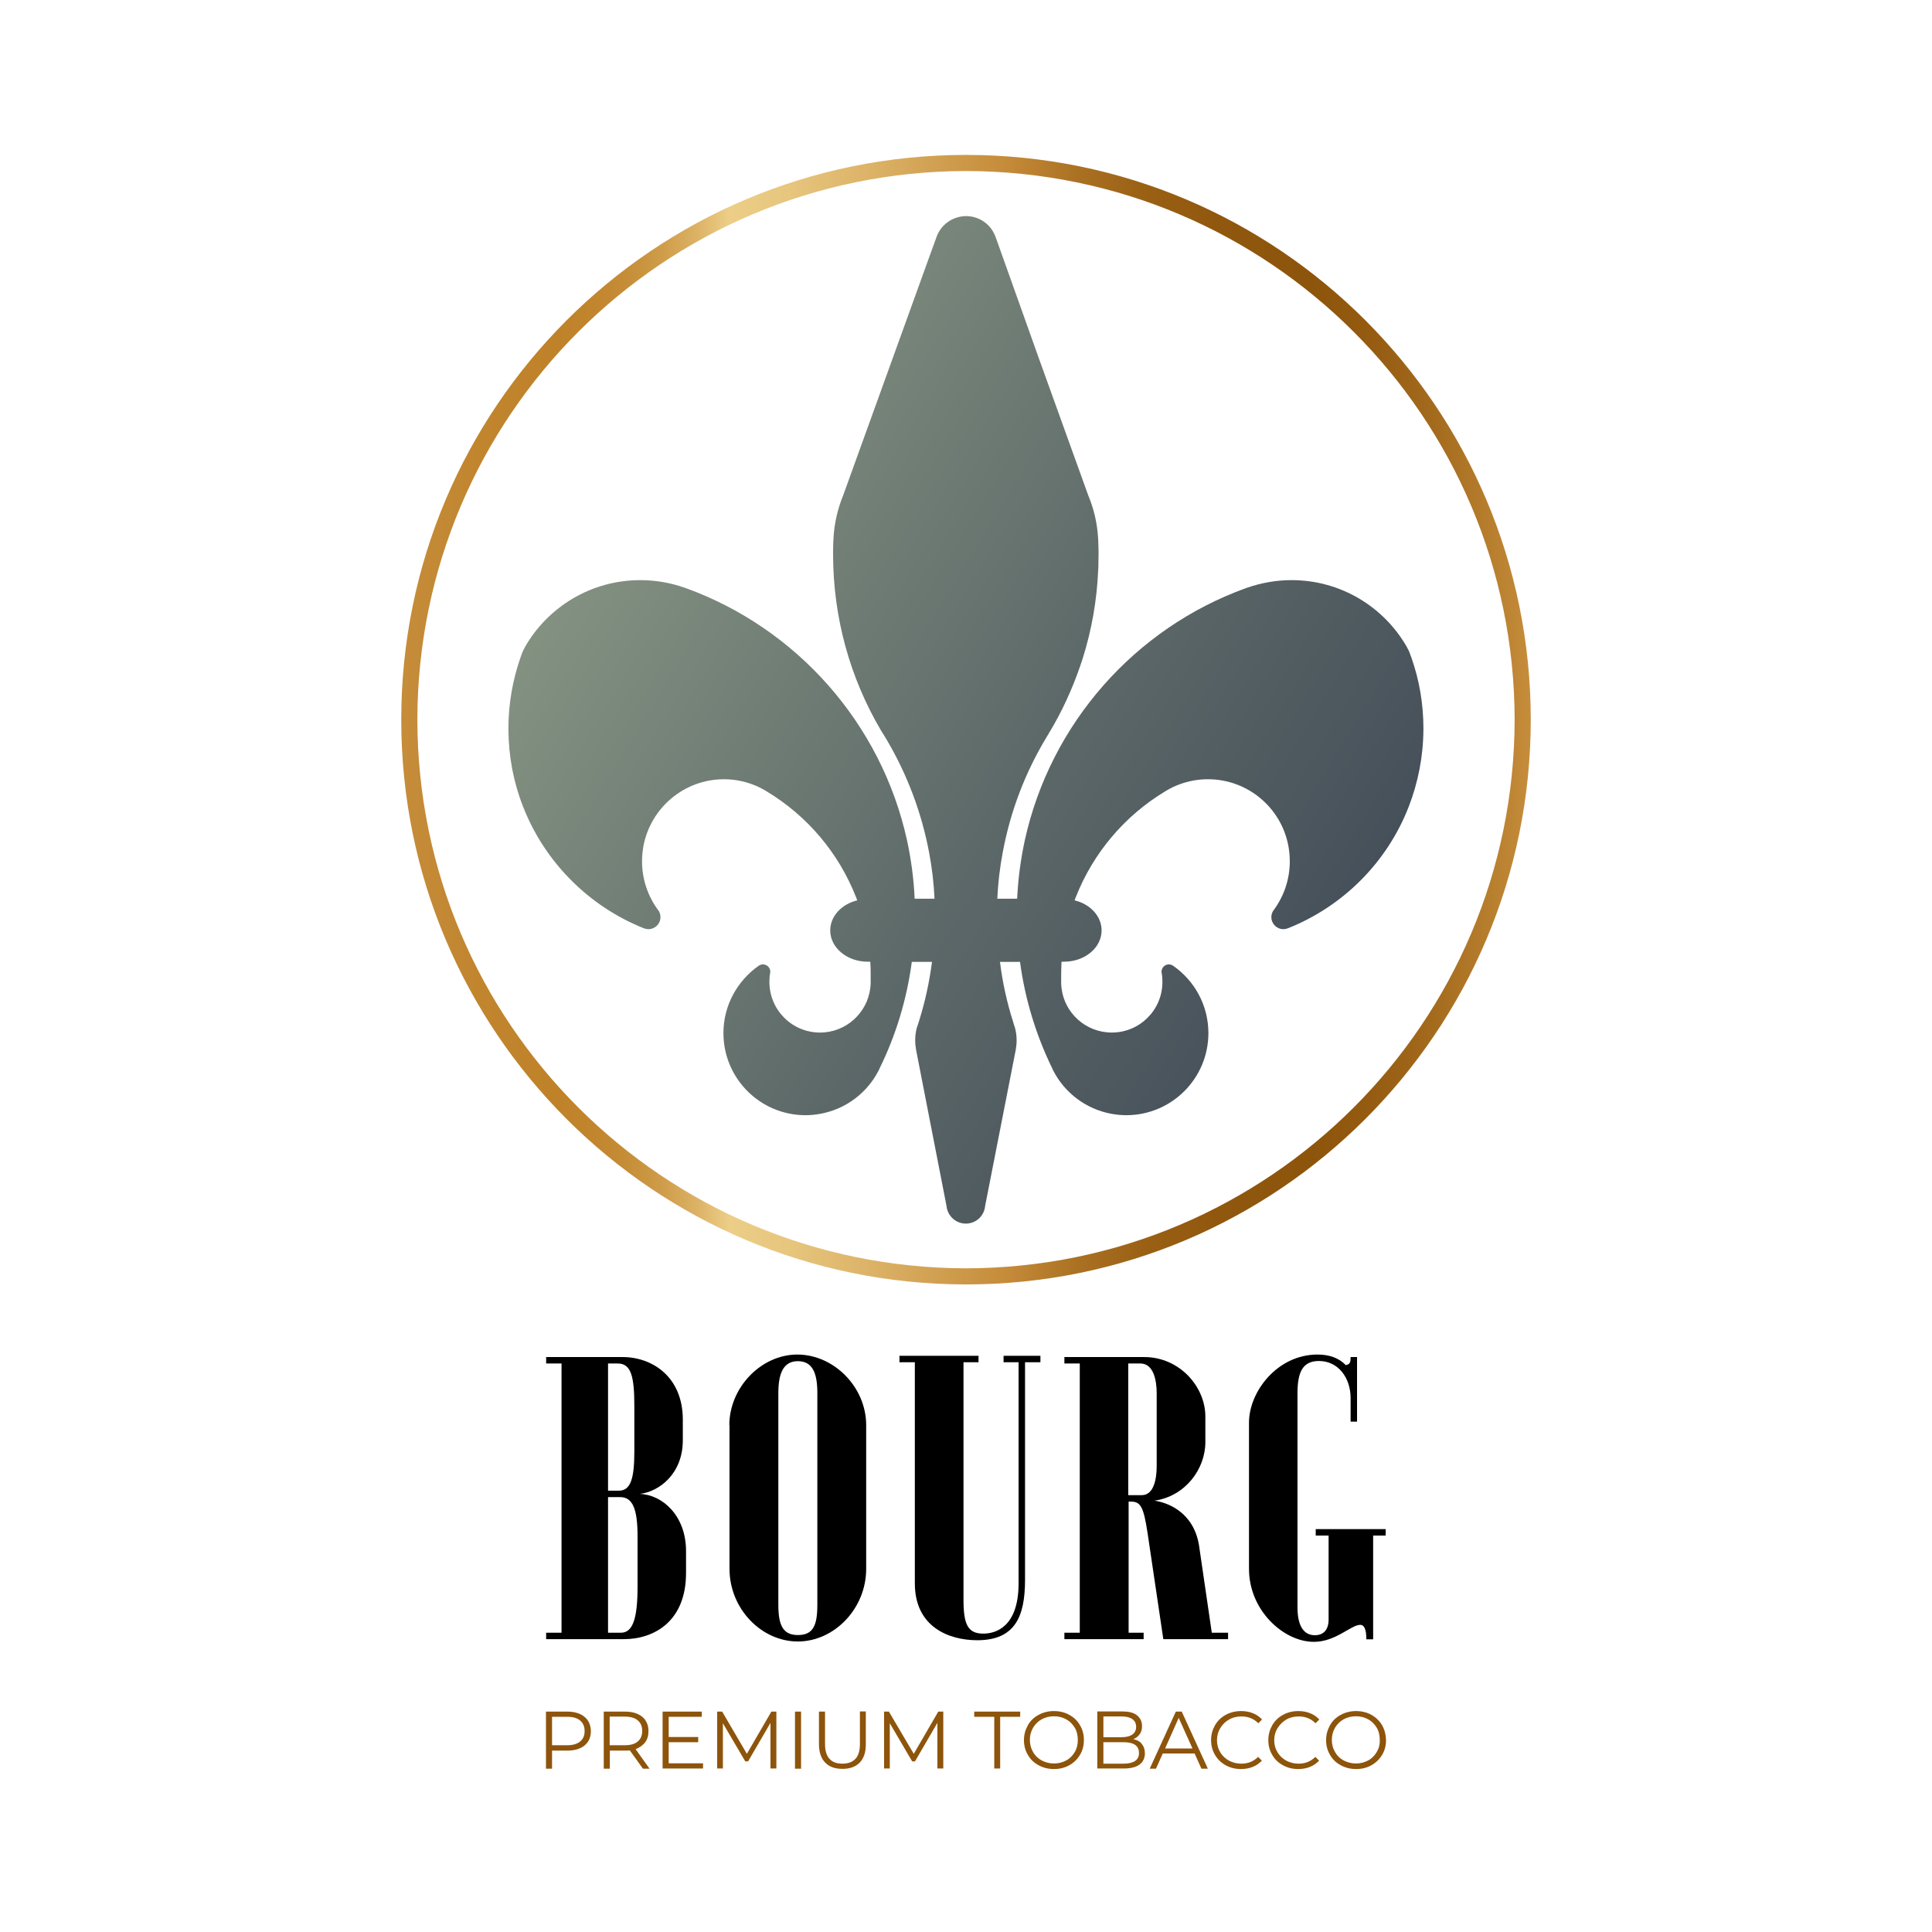 <?xml version="1.0" encoding="utf-8"?>
<!-- Generator: Adobe Illustrator 23.0.5, SVG Export Plug-In . SVG Version: 6.00 Build 0)  -->
<svg version="1.1" id="Layer_1" xmlns="http://www.w3.org/2000/svg" xmlns:xlink="http://www.w3.org/1999/xlink" x="0px" y="0px"
	 viewBox="0 0 1080 1080" style="enable-background:new 0 0 1080 1080;" xml:space="preserve">
<style type="text/css">
	.st0{clip-path:url(#SVGID_2_);fill:url(#SVGID_3_);}
	.st1{clip-path:url(#SVGID_5_);fill:url(#SVGID_6_);}
	.st2{fill:#8D540B;}
</style>
<g>
	<defs>
		<rect id="SVGID_1_" x="-420" width="1920" height="1080"/>
	</defs>
	<clipPath id="SVGID_2_">
		<use xlink:href="#SVGID_1_"  style="overflow:visible;"/>
	</clipPath>
	
		<linearGradient id="SVGID_3_" gradientUnits="userSpaceOnUse" x1="-419.999" y1="1080" x2="-418.999" y2="1080" gradientTransform="matrix(632.378 0 0 -632.378 265822.562 683370.5)">
		<stop  offset="0" style="stop-color:#C58C3A"/>
		<stop  offset="6.825407e-02" style="stop-color:#C1852E"/>
		<stop  offset="0.136" style="stop-color:#BF8229"/>
		<stop  offset="0.17" style="stop-color:#C1852D"/>
		<stop  offset="0.201" style="stop-color:#C68E38"/>
		<stop  offset="0.231" style="stop-color:#CF9D4A"/>
		<stop  offset="0.26" style="stop-color:#DBB164"/>
		<stop  offset="0.288" style="stop-color:#EBCC85"/>
		<stop  offset="0.29" style="stop-color:#ECCE88"/>
		<stop  offset="0.342" style="stop-color:#E7C67E"/>
		<stop  offset="0.428" style="stop-color:#DAAF63"/>
		<stop  offset="0.54" style="stop-color:#C48A38"/>
		<stop  offset="0.54" style="stop-color:#C48A38"/>
		<stop  offset="0.546" style="stop-color:#C18736"/>
		<stop  offset="0.6" style="stop-color:#AA7123"/>
		<stop  offset="0.658" style="stop-color:#9A6115"/>
		<stop  offset="0.723" style="stop-color:#90570E"/>
		<stop  offset="0.807" style="stop-color:#8D540B"/>
		<stop  offset="0.854" style="stop-color:#935A10"/>
		<stop  offset="0.917" style="stop-color:#A46B1E"/>
		<stop  offset="0.989" style="stop-color:#C08736"/>
		<stop  offset="1" style="stop-color:#C58C3A"/>
	</linearGradient>
	<path class="st0" d="M851.2,402.3h4.5C855.7,576.6,714.4,718,540,718c-174.4,0-315.7-141.3-315.7-315.7
		c0-174.4,141.3-315.7,315.7-315.7c174.4,0,315.7,141.3,315.7,315.7H851.2h-4.5C846.4,232.9,709.4,95.9,540,95.6
		c-169.4,0.3-306.4,137.3-306.7,306.7C233.6,571.7,370.6,708.7,540,709c169.4-0.3,306.4-137.3,306.7-306.7H851.2z"/>
</g>
<g>
	<defs>
		<path id="SVGID_4_" d="M523.3,133.1L523.3,133.1l-3.6,9.9l-21.2,58.7L471.3,277c-3.1,7.6-5,15.8-5.4,24.4c0,0.6-0.1,1.3-0.1,1.9
			c-0.1,2.2-0.1,4.3-0.1,6.5c0,35.9,9.7,69.5,26.7,98.4c1.2,1.9,2.4,3.8,3.5,5.7c11.2,19.1,19.3,40.3,23.5,62.8
			c1.6,8.4,2.6,17,3,25.7h-11.1c-0.5-11.2-2-22.2-4.3-32.8c-14.4-65.3-61.6-118.3-123.5-140.8c-0.3-0.1-0.6-0.2-0.9-0.3
			c-7.7-2.7-16-4.2-24.7-4.2c-27.5,0-51.6,15-64.4,37.3c-0.1,0.2-0.2,0.4-0.3,0.6c-0.4,0.7-0.7,1.4-1.1,2.2
			c-0.4,1.1-0.8,2.2-1.2,3.3c-4.3,12.4-6.7,25.7-6.7,39.6c0,0.2,0,0.3,0,0.5c0.1,15.2,2.9,29.7,8.2,43.1c12.1,31,36.7,55.7,67.5,68
			c0,0,0,0,0,0c0.8,0.3,1.7,0.5,2.6,0.5c3.7,0,6.7-3,6.7-6.7c0-1.4-0.4-2.7-1.1-3.7c0,0,0,0,0,0c-0.1-0.2-0.2-0.3-0.4-0.5
			c0,0,0,0,0,0c-5.5-7.6-8.8-16.9-8.8-27c0-3,0.3-5.9,0.8-8.7c4.1-21.2,22.7-37.2,45-37.2c5.5,0,10.8,1,15.7,2.8
			c2.8,1,5.4,2.3,7.9,3.8c0.1,0,0.2,0.1,0.3,0.2c22.6,13.6,40.3,34.4,50,59.3c0.2,0.5,0.4,1.1,0.6,1.6c-8.7,2.1-15.1,8.8-15.1,16.8
			c0,9.7,9.4,17.5,21,17.5h1.4c0.2,2.5,0.2,5.1,0.2,7.7c0,0.8,0,1.6,0,2.4c0,0.4,0,0.8,0,1.2c0,0.3,0,0.5,0,0.8
			c0,0.9-0.1,1.7-0.2,2.6c-1.7,14-13.6,24.9-28.1,24.9c-15.7,0-28.3-12.7-28.3-28.3c0-1.7,0.1-3.3,0.4-4.9c0,0,0,0,0,0
			c0.1-0.3,0.1-0.5,0.1-0.8c0-2.3-1.9-4.1-4.1-4.1c-0.9,0-1.7,0.3-2.3,0.7c0,0,0,0,0,0c-11.9,8.3-19.8,22.1-19.8,37.7
			c0,25.3,20.5,45.9,45.9,45.9c2.9,0,5.7-0.3,8.4-0.8c14.1-2.6,25.9-11.6,32.3-23.9c0.1-0.2,0.2-0.4,0.3-0.6
			c0.2-0.4,0.4-0.7,0.5-1.1c9-18.3,15.1-38.3,17.9-59.3H521c-1.5,11.4-3.9,22.5-7.3,33.2c-0.4,1.3-0.8,2.6-1.3,3.9
			c-0.5,2.2-0.8,4.4-0.8,6.8c0,1.8,0.2,3.6,0.5,5.3h0l17,87.2h0c0.5,5.5,5.1,9.9,10.8,9.9s10.3-4.3,10.8-9.9l17-86.7l0.1-0.5
			c0.3-1.7,0.5-3.5,0.5-5.3c0-2.4-0.3-4.7-0.9-7c-0.4-1.2-0.8-2.4-1.1-3.5c-3.4-10.7-5.9-21.9-7.3-33.4h11.2c2.8,21,9,41,17.9,59.3
			c0.2,0.4,0.3,0.7,0.5,1.1c0.1,0.2,0.2,0.4,0.3,0.6c6.4,12.3,18.2,21.3,32.3,23.9c2.7,0.5,5.5,0.8,8.4,0.8
			c25.3,0,45.9-20.5,45.9-45.9c0-15.6-7.8-29.4-19.8-37.7c0,0,0,0,0,0c-0.7-0.4-1.5-0.7-2.3-0.7c-2.3,0-4.1,1.9-4.1,4.1
			c0,0.3,0,0.6,0.1,0.8c0,0,0,0,0,0c0.3,1.6,0.4,3.2,0.4,4.9c0,15.7-12.7,28.3-28.3,28.3c-14.5,0-26.5-10.9-28.1-24.9
			c-0.1-0.9-0.2-1.7-0.2-2.6c0-0.3,0-0.5,0-0.8c0-0.4,0-0.8,0-1.2c0-0.8,0-1.6,0-2.4c0-2.6,0.1-5.1,0.2-7.7h1.4
			c11.6,0,21-7.8,21-17.5c0-8-6.4-14.7-15.1-16.8c0.2-0.5,0.4-1.1,0.6-1.6c9.7-24.8,27.4-45.7,50-59.3c0.1-0.1,0.2-0.1,0.3-0.2
			c2.5-1.5,5.1-2.8,7.9-3.8c4.9-1.8,10.2-2.8,15.7-2.8c22.4,0,41,16,45,37.2c0.5,2.8,0.8,5.7,0.8,8.7c0,10.1-3.3,19.4-8.8,27
			c0,0,0,0,0,0c-0.1,0.2-0.2,0.3-0.4,0.5c0,0,0,0,0,0c-0.7,1.1-1.1,2.3-1.1,3.7c0,3.7,3,6.7,6.7,6.7c0.9,0,1.8-0.2,2.6-0.5
			c0,0,0,0,0,0c30.9-12.3,55.5-37,67.5-68c5.2-13.4,8.1-27.9,8.2-43.1c0-0.2,0-0.4,0-0.5c0-13.9-2.3-27.2-6.7-39.6
			c-0.4-1.1-0.8-2.2-1.2-3.3c-0.3-0.7-0.7-1.5-1.1-2.2c-0.1-0.2-0.2-0.4-0.3-0.6c-12.8-22.3-36.8-37.3-64.4-37.3
			c-8.6,0-16.9,1.5-24.7,4.2c-0.3,0.1-0.6,0.2-0.9,0.3c-61.9,22.4-109.1,75.5-123.5,140.8c-2.3,10.6-3.8,21.6-4.3,32.8h-11.1
			c0.4-8.7,1.4-17.3,3-25.7c4.3-23.4,12.8-45.3,24.7-64.9c0.3-0.5,0.6-1,0.9-1.5c7.3-12,13.2-24.8,17.8-38.2
			c0.4-1.3,0.9-2.6,1.3-3.9c5-15.8,8-32.5,8.7-49.8c0.1-1,0.1-2.1,0.1-3.1c0,0,0,0,0,0c0-1.8,0.1-3.6,0.1-5.4c0-1.8,0-3.5-0.1-5.3
			c0-1.4-0.1-2.8-0.2-4.3c-0.5-8.2-2.4-16-5.4-23.2l-27.1-75.2L560.3,143l-3.6-10.1l-0.4-1c-2.5-6.5-8.9-11.1-16.3-11.1
			C532.2,120.9,525.5,126,523.3,133.1"/>
	</defs>
	<clipPath id="SVGID_5_">
		<use xlink:href="#SVGID_4_"  style="overflow:visible;"/>
	</clipPath>
	
		<linearGradient id="SVGID_6_" gradientUnits="userSpaceOnUse" x1="-420" y1="1079.999" x2="-419" y2="1079.999" gradientTransform="matrix(400.931 244.958 244.958 -400.931 -95821.117 536169.438)">
		<stop  offset="0" style="stop-color:#849282"/>
		<stop  offset="0.596" style="stop-color:#5C6868"/>
		<stop  offset="1" style="stop-color:#46505A"/>
	</linearGradient>
	<polygon class="st1" points="423.3,-106.6 1046.1,273.9 656.7,911.2 33.9,530.7 	"/>
</g>
<path d="M305.3,912.7h8.6V762.2h-8.6v-3.6H348c16.7,0,33.7,11.1,33.7,35v11.5c0,18.7-13.1,28.7-24,30c12.7,0.5,25.8,12.2,25.8,32
	v12.2c0,27.1-17.9,37-34.8,37h-43.4V912.7z M346,833.3c6.6,0,8.6-7,8.6-21.9v-25.3c0-16.7-1.8-23.9-9.3-23.9h-5.4v71.1H346z
	 M356.4,858.8c0-15.6-2.9-21.9-9.7-21.9h-6.8v75.8h7.2c6.8,0,9.3-8.3,9.3-25.9V858.8z"/>
<path d="M407.7,796.7c0-21,17.7-39.5,38-39.5c20.4,0,38.5,18.1,38.5,39.5v80.3c0,22.3-17.9,40.6-38.2,40.6
	c-20.4,0-38.2-18.3-38.2-40.6V796.7z M435.1,897.1c0,11.3,2.5,16.9,10.9,16.9c8.6,0,10.9-5.4,10.9-16.9V778.7
	c0-10.4-2.3-17.8-10.9-17.8c-8.4,0-10.9,7.4-10.9,17.8V897.1z"/>
<path d="M736.5,757.2c6.8,0,12,2,15.8,5.9c2.5-0.4,2.7-1.8,2.7-4.5h3.6v36.1h-3.6v-13.1c0-11.5-7-20.8-17.7-20.8
	c-9.5,0-12,6.8-12,18.3v119.4c0,9.9,3.2,15.6,9.7,15.6c5,0,7.7-3.2,7.7-8.8v-46.9h-7.2v-3.6h39.1v3.6h-7v58h-3.8
	c0-6.1-1.4-8.1-3.4-8.1c-5.2,0-13.6,9.5-26,9.5c-16.7,0-36.2-17.4-36.2-40.8v-81.9C698.3,777.8,714.1,757.2,736.5,757.2"/>
<path d="M502.8,761.5v-3.6H547v3.6h-8.4V894c0,14,2.3,19.2,11.1,19.2c6.8,0,19.7-3.6,19.7-28.2V761.5H561v-3.6h20.6v3.6H573v121.6
	c0,20.3-5.4,33.8-26.7,33.8c-15.6,0-34.9-7.2-34.9-31.8V761.5H502.8z"/>
<path d="M595,912.7h8.6V762.2H595v-3.6h44.6c19.9,0,34.2,16.7,34.2,33.2v14.4c0,14.9-11.1,30.2-28.5,32.7c7,0.9,21.7,6.1,24.9,24.6
	l7.2,49.2h9.1v3.6h-36.2l-8.8-59.3c-2.3-15.3-4.1-17.6-9.5-17.6h-1.1v73.3h8.4v3.6H595V912.7z M646.6,778.9c0-7.4-1.8-16.7-9.1-16.7
	h-6.8v73.6h7.5c5.7,0,8.4-6.3,8.4-16.7V778.9z"/>
<path class="st2" d="M326.7,959.7c-2.3-1.9-5.5-2.9-9.6-2.9h-11.9v31.9h3.4v-10.1h8.6c4.1,0,7.3-1,9.6-2.9s3.5-4.6,3.5-8
	C330.2,964.3,329.1,961.6,326.7,959.7 M324.3,973.5c-1.7,1.4-4.1,2.1-7.2,2.1h-8.5v-15.9h8.5c3.2,0,5.6,0.7,7.2,2.1
	c1.7,1.4,2.5,3.4,2.5,5.9C326.8,970.2,326,972.1,324.3,973.5"/>
<path class="st2" d="M360.6,974c1.3-1.7,1.9-3.8,1.9-6.3c0-3.4-1.2-6.1-3.5-8c-2.3-1.9-5.5-2.9-9.6-2.9h-11.9v31.9h3.4v-10.1h8.6
	c0.9,0,1.7,0,2.6-0.1l7.3,10.2h3.7l-7.8-10.9C357.5,976.9,359.3,975.7,360.6,974 M349.3,975.6h-8.5v-16h8.5c3.2,0,5.6,0.7,7.2,2.1
	c1.7,1.4,2.5,3.4,2.5,5.9c0,2.5-0.8,4.5-2.5,5.9C354.9,974.9,352.5,975.6,349.3,975.6"/>
<polygon class="st2" points="373.8,973.9 390.3,973.9 390.3,971 373.8,971 373.8,959.7 392.3,959.7 392.3,956.8 370.4,956.8 
	370.4,988.6 393,988.6 393,985.7 373.8,985.7 "/>
<polygon class="st2" points="417.5,980.4 403.7,956.8 400.9,956.8 400.9,988.6 404.1,988.6 404.1,963.3 416.6,984.6 418.2,984.6 
	430.7,963.1 430.7,988.6 434,988.6 434,956.8 431.2,956.8 "/>
<rect x="444.4" y="956.8" class="st2" width="3.4" height="31.9"/>
<path class="st2" d="M480.7,974.9c0,3.7-0.8,6.5-2.5,8.3c-1.7,1.8-4.1,2.7-7.3,2.7c-3.2,0-5.6-0.9-7.2-2.7c-1.7-1.8-2.5-4.6-2.5-8.3
	v-18.1h-3.4V975c0,4.5,1.2,8,3.5,10.3c2.3,2.4,5.5,3.5,9.7,3.5s7.3-1.2,9.6-3.5c2.3-2.4,3.4-5.8,3.4-10.3v-18.3h-3.3V974.9z"/>
<polygon class="st2" points="510.8,980.4 496.9,956.8 494.2,956.8 494.2,988.6 497.4,988.6 497.4,963.3 509.9,984.6 511.5,984.6 
	524,963.1 524,988.6 527.3,988.6 527.3,956.8 524.5,956.8 "/>
<polygon class="st2" points="544.6,959.7 555.8,959.7 555.8,988.6 559.1,988.6 559.1,959.7 570.3,959.7 570.3,956.8 544.6,956.8 "/>
<path class="st2" d="M597.7,958.6c-2.5-1.4-5.4-2.1-8.5-2.1c-3.2,0-6,0.7-8.6,2.1c-2.6,1.4-4.6,3.3-6,5.8c-1.4,2.5-2.2,5.2-2.2,8.3
	c0,3.1,0.7,5.8,2.2,8.3c1.4,2.5,3.4,4.4,6,5.8c2.6,1.4,5.4,2.1,8.6,2.1c3.2,0,6-0.7,8.5-2.1c2.5-1.4,4.5-3.3,6-5.8
	c1.5-2.5,2.2-5.2,2.2-8.3c0-3.1-0.7-5.8-2.2-8.3C602.3,961.9,600.3,960,597.7,958.6 M600.8,979.4c-1.2,2-2.7,3.6-4.8,4.7
	c-2,1.1-4.3,1.7-6.8,1.7c-2.5,0-4.8-0.6-6.9-1.7c-2-1.1-3.7-2.7-4.8-4.7c-1.2-2-1.8-4.3-1.8-6.8c0-2.5,0.6-4.7,1.8-6.8
	c1.2-2,2.8-3.6,4.8-4.7c2-1.1,4.3-1.7,6.9-1.7c2.5,0,4.8,0.6,6.8,1.7c2,1.1,3.6,2.7,4.8,4.7c1.2,2,1.7,4.3,1.7,6.8
	C602.5,975.2,602,977.4,600.8,979.4"/>
<path class="st2" d="M633.5,972.2c1.5-0.6,2.7-1.5,3.6-2.8c0.9-1.2,1.3-2.7,1.3-4.5c0-2.6-1-4.6-2.9-6.1s-4.7-2.1-8.3-2.1h-13.8
	v31.9h14.7c3.9,0,6.9-0.7,8.9-2.2c2-1.5,3-3.6,3-6.3c0-2.1-0.6-3.9-1.7-5.2C637.3,973.5,635.6,972.6,633.5,972.2 M616.8,959.5H627
	c2.6,0,4.6,0.5,6,1.5c1.4,1,2.1,2.4,2.1,4.3c0,1.9-0.7,3.3-2.1,4.3c-1.4,1-3.4,1.5-6,1.5h-10.2V959.5z M634.5,984.4
	c-1.5,1-3.6,1.5-6.5,1.5h-11.2v-12h11.2c5.8,0,8.7,2,8.7,6C636.7,981.9,636,983.4,634.5,984.4"/>
<path class="st2" d="M657.3,956.8l-14.6,31.9h3.5l3.8-8.5h17.8l3.8,8.5h3.6l-14.6-31.9H657.3z M651.3,977.4l7.6-17.1l7.7,17.1H651.3
	z"/>
<path class="st2" d="M687.1,961.2c2.1-1.2,4.4-1.7,6.9-1.7c3.8,0,6.9,1.3,9.4,3.8l2.1-2.1c-1.4-1.5-3.1-2.7-5.1-3.5
	c-2-0.8-4.2-1.2-6.6-1.2c-3.2,0-6,0.7-8.6,2.1c-2.6,1.4-4.5,3.3-6,5.8c-1.4,2.5-2.2,5.2-2.2,8.3c0,3.1,0.7,5.8,2.2,8.3
	s3.4,4.4,6,5.8c2.5,1.4,5.4,2.1,8.5,2.1c2.4,0,4.6-0.4,6.6-1.2c2-0.8,3.7-2,5.1-3.5l-2.1-2.1c-2.5,2.5-5.6,3.8-9.4,3.8
	c-2.5,0-4.8-0.6-6.9-1.7c-2.1-1.2-3.7-2.7-4.9-4.7c-1.2-2-1.8-4.3-1.8-6.7c0-2.5,0.6-4.7,1.8-6.7C683.4,963.9,685,962.4,687.1,961.2
	"/>
<path class="st2" d="M719.1,961.2c2.1-1.2,4.4-1.7,6.9-1.7c3.8,0,6.9,1.3,9.4,3.8l2.1-2.1c-1.4-1.5-3.1-2.7-5.1-3.5
	c-2-0.8-4.2-1.2-6.6-1.2c-3.2,0-6,0.7-8.6,2.1c-2.6,1.4-4.5,3.3-6,5.8c-1.4,2.5-2.2,5.2-2.2,8.3c0,3.1,0.7,5.8,2.2,8.3
	c1.4,2.5,3.4,4.4,6,5.8c2.5,1.4,5.4,2.1,8.5,2.1c2.4,0,4.6-0.4,6.6-1.2c2-0.8,3.7-2,5.1-3.5l-2.1-2.1c-2.5,2.5-5.6,3.8-9.4,3.8
	c-2.5,0-4.8-0.6-6.9-1.7c-2.1-1.2-3.7-2.7-4.9-4.7c-1.2-2-1.8-4.3-1.8-6.7c0-2.5,0.6-4.7,1.8-6.7
	C715.5,963.9,717.1,962.4,719.1,961.2"/>
<path class="st2" d="M772.6,964.4c-1.5-2.5-3.5-4.4-6-5.8c-2.5-1.4-5.4-2.1-8.5-2.1c-3.2,0-6,0.7-8.6,2.1c-2.6,1.4-4.6,3.3-6,5.8
	s-2.2,5.2-2.2,8.3c0,3.1,0.7,5.8,2.2,8.3c1.4,2.5,3.4,4.4,6,5.8c2.6,1.4,5.4,2.1,8.6,2.1c3.2,0,6-0.7,8.5-2.1c2.5-1.4,4.5-3.3,6-5.8
	c1.5-2.5,2.2-5.2,2.2-8.3C774.7,969.6,774,966.9,772.6,964.4 M769.6,979.4c-1.2,2-2.7,3.6-4.8,4.7c-2,1.1-4.3,1.7-6.8,1.7
	c-2.5,0-4.8-0.6-6.9-1.7c-2.1-1.1-3.7-2.7-4.8-4.7c-1.2-2-1.8-4.3-1.8-6.8c0-2.5,0.6-4.7,1.8-6.8c1.2-2,2.8-3.6,4.8-4.7
	c2-1.1,4.3-1.7,6.9-1.7c2.5,0,4.8,0.6,6.8,1.7c2,1.1,3.6,2.7,4.8,4.7c1.2,2,1.7,4.3,1.7,6.8C771.4,975.2,770.8,977.4,769.6,979.4"/>
</svg>

